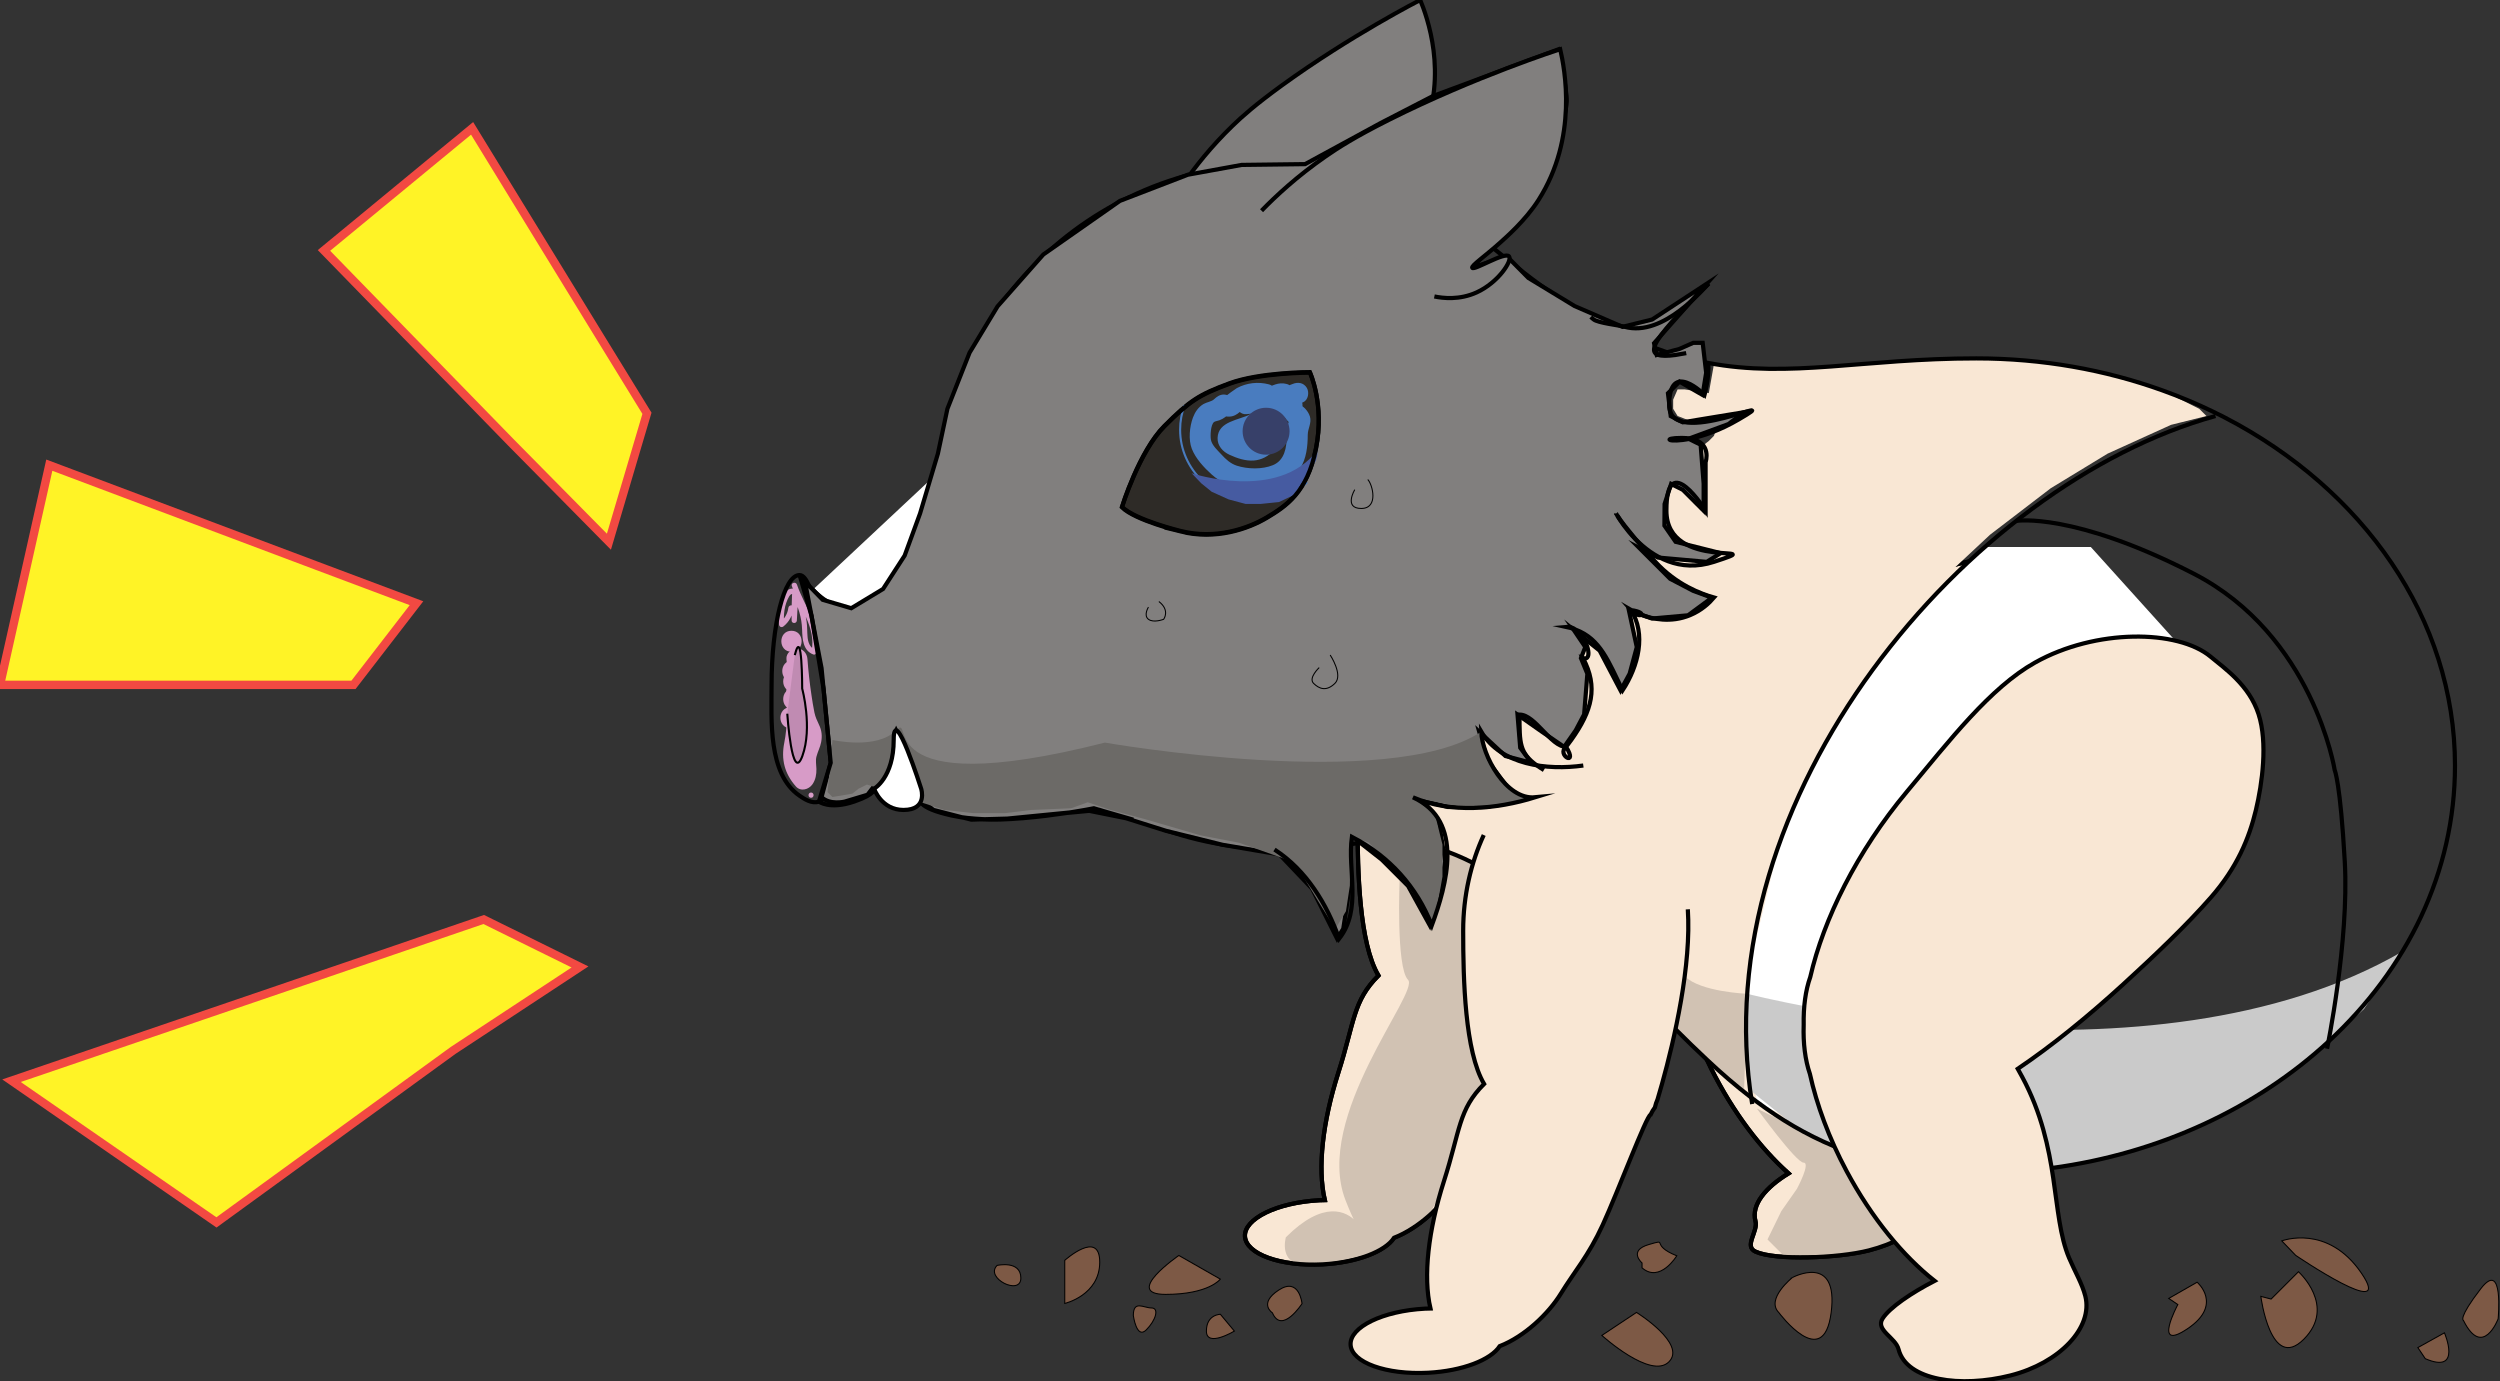 <?xml version="1.0" encoding="utf-8"?>
<!-- Generator: Adobe Illustrator 27.2.0, SVG Export Plug-In . SVG Version: 6.00 Build 0)  -->
<svg version="1.1" id="Слой_1" xmlns="http://www.w3.org/2000/svg" xmlns:xlink="http://www.w3.org/1999/xlink" x="0px" y="0px"
	 viewBox="0 0 595.28 328.89" style="enable-background:new 0 0 595.28 328.89;" xml:space="preserve">
<rect x="0" y="0" width="595.28" height="328.89" fill="#333333" stroke="none"/>
<style type="text/css">
	.st0{display:none;fill:#FFFFFF;stroke:#000000;stroke-miterlimit:10;}
	.st1{fill:#F9E7D4;stroke:#000000;stroke-miterlimit:10;}
	.st2{fill:#D1C2B3;}
	.st3{fill:none;stroke:#000000;stroke-miterlimit:10;}
	.st4{fill:#FFFFFF;}
	.st5{fill:#F9E7D4;}
	.st6{fill:#CACACA;}
	.st7{fill:#FFFFFF;stroke:#000000;stroke-miterlimit:10;}
	.st8{fill:#D79BC7;}
	.st9{fill:#817F7E;stroke:#000000;stroke-miterlimit:10;}
	.st10{fill:#6C6A67;}
	.st11{fill:none;stroke:#000000;stroke-width:0.25;stroke-miterlimit:10;}
	.st12{fill:#7D5945;stroke:#000000;stroke-width:0.25;stroke-miterlimit:10;}
	.st13{fill:#C08BB2;stroke:#000000;stroke-width:0.5;stroke-miterlimit:10;}
	.st14{fill:#2E2B27;stroke:#000000;stroke-miterlimit:10;}
	.st15{fill:#497CBF;}
	.st16{fill:none;stroke:#497CBF;stroke-width:0.5;stroke-miterlimit:10;}
	.st17{fill:#465BA1;}
	.st18{fill:#374069;stroke:#374069;stroke-width:0.5;stroke-miterlimit:10;}
	.st19{fill:#FFF326;stroke:#F24942;stroke-width:2;stroke-miterlimit:10;}
</style>
<path class="st0" d="M-12.15-38.85"/>
<path class="st1" d="M509.34,151.74c-2-6.82-7.66-10.91-10.93-13.76c-7.6-6.65-27.12-7.51-41.81-0.14
	c-10.93,5.49-21.03,17.44-31.59,28.95c-12.42,13.54-20.88,28.9-24.55,42.31c-1.24,3.08-1.89,6.83-1.96,11.05
	c-0.3,4.27,0.05,8.15,1.07,11.47c1.36,7.21,3.99,15.07,7.93,22.93c5.16,10.29,11.68,18.87,18.38,24.85
	c-5.47,3.33-8.94,7.46-7.88,11.38c0.66,2.44-2.81,5.95-0.01,7.24c4.66,2.16,19.68,1.59,27-0.28c11.71-3,19.78-10.71,18.03-17.22
	c-0.59-2.2-2.03-4.16-3.16-6.56c-4.6-9.7-2.07-24.47-9.75-39.78c-0.34-0.67-0.68-1.33-1.02-1.98c8.36-5.1,17.13-11.56,25.83-18.79
	c7.01-5.83,15.49-13.11,21.6-19.48c6.42-6.69,9.54-13.33,11.4-19.9C509.64,167.92,511.31,158.47,509.34,151.74z"/>
<path class="st2" d="M418.33,263.96c0,0,9.35,12.88,11.12,12.88c1.77,0-1.57,6.22-1.57,6.22l-3.73,5.33l-3.29,6.74l3.8,3.8
	l14.44-0.16l9.66-2.23l2.27-0.92l-14.26-22.67L418.33,263.96z"/>
<path class="st3" d="M509.34,151.74c-2-6.82-7.66-10.91-10.93-13.76c-7.6-6.65-27.12-7.51-41.81-0.14
	c-10.93,5.49-21.03,17.44-31.59,28.95c-12.42,13.54-20.88,28.9-24.55,42.31c-1.24,3.08-1.89,6.83-1.96,11.05
	c-0.3,4.27,0.05,8.15,1.07,11.47c1.36,7.21,3.99,15.07,7.93,22.93c5.16,10.29,11.68,18.87,18.38,24.85
	c-5.47,3.33-8.94,7.46-7.88,11.38c0.66,2.44-2.81,5.95-0.01,7.24c4.66,2.16,19.68,1.59,27-0.28c11.71-3,19.78-10.71,18.03-17.22
	c-0.59-2.2-2.03-4.16-3.16-6.56c-4.6-9.7-2.07-24.47-9.75-39.78c-0.34-0.67-0.68-1.33-1.02-1.98c8.36-5.1,17.13-11.56,25.83-18.79
	c7.01-5.83,15.49-13.11,21.6-19.48c6.42-6.69,9.54-13.33,11.4-19.9C509.64,167.92,511.31,158.47,509.34,151.74z"/>
<path class="st1" d="M351.77,153.26c-13.85,0-28.52,19.04-28.52,42.54c0,11.79,0.42,28.79,4.98,36.49
	c-6.11,6.11-5.65,10.94-9.57,23.19c-3.71,11.6-4.99,22.66-3.2,30.28c-0.45,0.01-0.89,0.02-1.34,0.04
	c-9.99,0.53-17.9,4.38-17.68,8.59c0.22,4.22,8.5,7.2,18.49,6.67c8.16-0.43,14.93-3.08,17.02-6.33c6.01-2.34,11.67-7.81,14.56-12.51
	c3.31-5.38,6.58-9,9.97-16.38c3.57-7.77,10.47-26.12,11.39-26.22c0.28-0.62,0.63-1.19,1.03-1.73c0.15-0.67,0.36-1.32,0.64-1.95
	c2.58-8.61,7.09-25.99,7.31-40.16C377.21,172.31,365.62,153.26,351.77,153.26z"/>
<path class="st2" d="M333.27,209.32c0,0-0.89,21.1,2,23.99c2.89,2.89-22.65,32.6-14.88,52.5c7.77,19.9,3.78-9.19-14.21,8.8
	c0,0-2.04,7.02,5.55,6.51s15.79-2.92,15.79-2.92l4.44-3.45l8.29-5.23l20.13-40.44v-30.14l-3.55-10.95l-12.37-5.27L333.27,209.32z"/>
<path class="st3" d="M351.77,153.26c-13.85,0-28.52,19.04-28.52,42.54c0,11.79,0.42,28.79,4.98,36.49
	c-6.11,6.11-5.65,10.94-9.57,23.19c-3.71,11.6-4.99,22.66-3.2,30.28c-0.45,0.01-0.89,0.02-1.34,0.04
	c-9.99,0.53-17.9,4.38-17.68,8.59c0.22,4.22,8.5,7.2,18.49,6.67c8.16-0.43,14.93-3.08,17.02-6.33c6.01-2.34,11.67-7.81,14.56-12.51
	c3.31-5.38,6.58-9,9.97-16.38c3.57-7.77,10.47-26.12,11.39-26.22c0.28-0.62,0.63-1.19,1.03-1.73c0.15-0.67,0.36-1.32,0.64-1.95
	c2.58-8.61,7.09-25.99,7.31-40.16C377.21,172.31,365.62,153.26,351.77,153.26z"/>
<polygon class="st4" points="472.61,130.25 497.85,130.25 519.29,154.02 525.39,192 472.61,242.64 463.48,279.06 443.48,275.4 
	418.37,262.37 415.83,248.87 416.74,229.33 423.65,200.96 432.47,180.97 442.73,163.97 458.55,144.04 "/>
<polyline class="st5" points="400.37,243.97 402.02,237.75 403.64,220.2 398.4,216.02 376.85,211.1 369.69,198.88 352.81,146.91 
	388.35,119.52 406.89,105 408.12,103.77 409.59,99.06 403.64,100.67 399.46,99.06 398.4,97.34 398.4,95.16 399.46,92.72 
	401.16,92.72 406.89,93.61 408.12,86.67 415.75,87.79 426.11,87.79 444.31,86.62 462.88,85.48 475.41,85.44 487.6,86.42 
	499.94,88.6 514.93,92.97 523.67,97.34 525.39,99.06 516.95,101.16 501.84,108.02 488.3,116.26 473.86,127.32 464.53,136.03 
	452.98,144.25 415.75,198.83 408.12,236.64 408.12,252.83 400.37,245.08 "/>
<path class="st2" d="M416.03,236.63c0,0-11.1-0.41-14.87-4.17c-3.76-3.76-6.59,9.28-6.59,9.28l20.7,18.23l0.76-22.45V236.63z"/>
<path class="st6" d="M416.03,236.63c0,0,95.59,24.96,156-10.06l-9.11,13.66l-11.65,10.58l-12.41,9.17l-6.74,3.98l-9.92,4.85
	l-9.32,3.6l-13.34,3.74l-5.52,1.11l-9.82,1.36l-12.57,0.68l-12.22-0.68l-15.94-3.21l-15.41-6.69l-10.85-8.74l-1.39-11.11
	L416.03,236.63z"/>
<path class="st3" d="M584.56,182.33c0,25.35-11.44,48.44-30.15,65.7c-16.99,15.69-39.98,26.6-65.89,30.09
	c-5.85,0.77-11.84,1.19-17.95,1.19c-2.81,0-5.51-0.11-8.12-0.32c-9.76-0.76-18.18-2.89-25.67-6.02c-6.8-2.81-12.82-6.44-18.41-10.59
	c-0.47-0.34-0.94-0.7-1.4-1.04c-3.66-2.81-7.15-5.83-10.53-9.01c-2.53-2.36-5-4.78-7.48-7.25c-8.17-8.19-16.2-16.8-25.43-24.54
	c-6.74-5.64-14.14-10.84-22.73-15.05c-0.72-0.36-1.43-0.7-2.17-1.04c-1.4-0.64-2.72-1.19-4-1.66c-0.08-0.02-0.13-0.06-0.19-0.08
	c-7.59-2.76-13.4-2.68-20.05-2.02c-0.38,0.04-0.76,0.08-1.13,0.11c-0.51,0.06-1,0.11-1.53,0.17c-4.87,0.53-10.35,1.21-17.33,1.21
	h-0.93c-44.67-0.51-80.74-36.87-80.74-81.67c0-45.1,36.57-81.67,81.67-81.67c39.08,0,45.76,20.94,75.04,37.19
	c1.06,0.6,2.13,1.17,3.25,1.76c2.79,1.43,5.8,2.83,9.04,4.15c0.74,0.3,1.45,0.59,2.17,0.85c1.7,0.64,3.38,1.23,5.02,1.72
	c0.36,0.11,0.72,0.21,1.06,0.32c2.28,0.66,4.53,1.19,6.74,1.59c19.52,3.72,36.93-1.08,63.85-1.08c15.74,0,30.73,2.72,44.36,7.63
	c4.15,1.49,8.17,3.19,12.04,5.06c0.28,0.13,0.57,0.28,0.85,0.43c0.66,0.3,1.28,0.62,1.93,0.96
	C562.62,116.46,584.56,147.21,584.56,182.33z"/>
<path class="st7" d="M222.73,113.1c-4.67,18.3-14.83,41.69-29.19,27.33"/>
<g>
	<g>
		<path class="st8" d="M193.12,189.96c0.8,0,0.81-1.25,0-1.25C192.32,188.71,192.32,189.96,193.12,189.96L193.12,189.96z"/>
	</g>
</g>
<g>
	<g>
		<path class="st8" d="M188.68,162.29c3.22,0,3.22-5,0-5C185.46,157.29,185.46,162.29,188.68,162.29L188.68,162.29z"/>
	</g>
</g>
<g>
	<g>
		<path class="st8" d="M188.54,139.52c1.72,5.02,5.88,9.96,4.69,15.56c0.26-0.15,0.51-0.29,0.77-0.44c-1.2-0.45-1.61-1.81-1.71-2.97
			c-0.11-1.21-0.06-2.42-0.22-3.63c-0.32-2.37-1.11-4.63-2.32-6.69c-0.32-0.55-1.14-0.29-1.16,0.32c-0.1,2.02-0.13,4.04-0.1,6.07
			c0.01,0.81,1.21,0.8,1.25,0c0.1-1.89,0.23-3.79,0.29-5.68c0.04-1.22-0.79-2.31-2.11-1.76c-1.22,0.51-1.73,2.3-2.06,3.46
			c-0.45,1.61-0.57,3.29-0.37,4.95c0.07,0.56,0.62,0.8,1.07,0.44c1.39-1.11,2.19-2.67,2.41-4.42c0.1-0.8-1.15-0.79-1.25,0
			c-0.18,1.43-0.93,2.65-2.04,3.54c0.36,0.15,0.71,0.29,1.07,0.44c-0.27-2.23,0.01-4.71,1.15-6.69c0.27-0.47,0.89-0.95,0.89-0.06
			c0,0.61-0.06,1.23-0.09,1.84c-0.07,1.32-0.13,2.63-0.2,3.94c0.42,0,0.83,0,1.25,0c-0.03-2.02,0.01-4.05,0.1-6.07
			c-0.39,0.11-0.78,0.21-1.16,0.32c1.42,2.41,2.21,5.11,2.3,7.91c0.08,2.29,0.18,5.01,2.69,5.95c0.3,0.11,0.7-0.13,0.77-0.44
			c1.26-5.96-2.87-10.9-4.69-16.22C189.49,138.43,188.28,138.76,188.54,139.52L188.54,139.52z"/>
	</g>
</g>
<g>
	<g>
		<path class="st8" d="M188.24,173.4c3.22,0,3.22-5,0-5C185.02,168.4,185.01,173.4,188.24,173.4L188.24,173.4z"/>
	</g>
</g>
<g>
	<g>
		<path class="st8" d="M188.46,155.19c3.22,0,3.22-5,0-5C185.24,150.19,185.24,155.19,188.46,155.19L188.46,155.19z"/>
	</g>
</g>
<g>
	<g>
		<path class="st8" d="M187.2,164.92c0.21,4.01,0.35,7.97-0.45,11.92c-0.8,3.98,0.07,7.38,2.77,10.43c1.15,1.29,3.06,0.73,3.93-0.51
			c0.75-1.07,0.98-2.37,0.95-3.66c-0.02-1-0.25-2.01,0.02-2.99c0.31-1.16,0.89-2.23,1.11-3.41c0.27-1.46,0.14-2.78-0.51-4.12
			c-0.47-0.99-0.87-1.85-1.1-2.94c-0.29-1.39-0.5-2.8-0.71-4.2c-0.43-2.83-0.73-5.68-0.95-8.53c-0.1-1.35-1.07-2.5-2.5-2.5
			c-1.27,0-2.61,1.15-2.5,2.5c0.21,2.73,0.52,5.46,0.89,8.17c0.35,2.52,0.55,5.31,1.47,7.71c0.29,0.77,1.02,1.67,1.08,2.49
			c0.07,0.95-0.63,2.04-0.92,2.92c-0.36,1.08-0.52,2.21-0.47,3.35c0.04,0.87,0.36,1.93-0.17,2.68c1.31-0.17,2.62-0.34,3.93-0.51
			c-0.83-0.93-1.55-2.11-1.69-3.38c-0.16-1.47,0.4-3,0.61-4.43c0.54-3.66,0.41-7.33,0.21-11.01
			C192.03,161.72,187.03,161.7,187.2,164.92L187.2,164.92z"/>
	</g>
</g>
<g>
	<g>
		<path class="st8" d="M188.9,168.96c3.22,0,3.22-5,0-5C185.69,163.96,185.68,168.96,188.9,168.96L188.9,168.96z"/>
	</g>
</g>
<g>
	<g>
		<path class="st8" d="M188.9,164.74c3.22,0,3.22-5,0-5C185.69,159.74,185.68,164.74,188.9,164.74L188.9,164.74z"/>
	</g>
</g>
<path class="st3" d="M197.04,163.19c1.01,8.5,3.07,25.82-2.04,27.68c-1.69,0.61-3.57-0.68-4.62-1.4
	c-7.56-5.19-6.66-18.05-6.66-26.27c0-14.51,2.98-26.27,6.66-26.27C193.93,136.92,196.03,154.66,197.04,163.19z"/>
<path class="st7" d="M295.06,40.77"/>
<g id="Слой_2">
	<path class="st9" d="M282.13,43.27c2.42-3.46,6.13-8.27,11.36-13.33c2.28-2.21,5.44-5.03,11.73-9.6C321.57,8.48,338.17,0,338.17,0
		c1.58,3.83,6.68,17.57,0.61,31.76c-2,4.67-5.54,8.91-6.43,10.02c-2.66,3.32-5.26,5.78-4.93,6.17c0.48,0.56,6.18-4.51,7.2-3.58
		c0.83,0.77-1.34,5.73-5.45,8.49c-3.27,2.2-6.78,2.34-8.58,2.26"/>
	<path class="st9" d="M219.93,191.75c0,0,2.1,1.46,6.73,2.45c4.63,0.98,10.87,0.95,10.87,0.95l17.29-1.7l3.51-0.59l11.51,2.32
		l-8.04-2.32l-1.34-0.4c0,0-2.72,0.55-6.7,1.15c-2.79,0.42-6.23,0.87-9.78,1.17c-0.26,0.04-0.53,0.06-0.77,0.06
		c-3.23,0.28-6.51,0.4-9.5,0.26c-1.49-0.06-2.91-0.17-4.21-0.38c-0.11-0.02-0.25-0.04-0.36-0.06c-11.1-1.89-10.06-4.4-10.06-4.4
		l3.17,2.59l7.25,1.87l1.79,0.45l2.42-0.08l9.5-0.26h0.34l0.43-0.06l9.78-1.17l8.04-0.76l15.8,4.98l13.5,3.34l13.57,2.3l7.76,8.16
		l5.95,11.89l1.47-2.36l1.57-10.31V198.2l2.49,2.49l5.08,3.98l6.29,6.29l5.17,9.38l2.1-6.36l1.57-8.87l-1.4-8.76l-2.96-3.49l-3.81-3
		l8.76,2.28h9.42l7.55-1.87l-2.47-2.47l-5.08-6.83l-1.91-6.74l6.23,5.78l6.17,1.62l-2.64-3.59l-0.64-7.87l5.8,4.06l5.3,3.62
		l2.76-3.95l2-3.79l0.77-9.68l-1.53-3.72l1.04-2.64l-2.78-4.12l6.19,4.97l4.98,9.48l2.17-4l1.7-6.32l-1.89-8.78l5.51,1.98l8.59-0.77
		l5.68-4.19l-4.47-1.64l-5.49-2.87l-7.34-7.34l4.42,2.28l11.63,1.04l3.34-2.08l-10.74-2.7l-2.66-3.85l0.04-5.15l1.55-4.78l2.78,1.4
		l4.97,4.97v-6.42l-0.72-9.29l-2.89-1.42l9.51-3.49l3.72-2.83l-14.59,2.4l-2.87-1.47l-0.66-5.44l2.76-2.76l5.49,3.17l0.85-5.3
		l-0.83-7.12h-2.25l-3.27,1.45l-5.42,1.45l-0.64-2.81l12.54-14.16l-13,8.52l-7.05,1.74l-11.4-4.94l-11.02-6.7l-5.05-5.09l-8.77,2.71
		l8.44-7.64l2.81-3.12l3.53-3.93l3.99-7.1c0,0,1.02-4.45,2.05-8.14c1.03-3.7,2.07-7.86,2.13-9.75c0.09-3.13-2-12.37-2-12.37
		L341.2,22.87l-12.46,6.43l-17.98,9.78l-15.12,0.19l-12.79,2.33l-16.18,6.23L248.43,60.6l-10.9,12.35l-6.66,11.02l-5.28,13.37
		l-2.27,10.69l-4.24,14.23l-3.67,10.03l-5.14,7.95l-4.08,2.47l-3.49,2.11l-6.8-2l-4.23-4.34l3.95,20.6l2.19,22.56l-2.19,8.16
		c1.96,1.94,5.49,1.08,5.49,1.08l5.46-1.64l4.46-5.83l1.3-7.19l1.06-2.28l2.08,4.34l2.68,7.32"/>
	<path class="st9" d="M300.39,50.17c3.36-3.45,8.43-8.19,15.26-12.93c2.98-2.07,7.05-4.67,14.99-8.66
		c20.6-10.36,40.86-16.86,40.86-16.86l0,0c1.07,4.61,4.3,21.03-5.16,35.9c-3.11,4.89-7.89,9.02-9.09,10.11
		c-3.61,3.25-6.99,5.55-6.69,6.04c0.43,0.72,7.8-3.94,8.77-2.71c0.8,1.02-2.57,6.21-7.71,8.56c-4.09,1.87-8.07,1.39-10.08,0.97"/>
	<path class="st1" d="M353.3,198.83c-3.03,6.58-4.9,14.4-4.9,22.78c0,11.79,0.42,28.79,4.98,36.49c-6.11,6.11-5.65,10.94-9.57,23.19
		c-3.71,11.6-4.99,22.66-3.2,30.28c-0.45,0.01-0.89,0.02-1.34,0.04c-9.99,0.53-17.9,4.38-17.68,8.59c0.22,4.22,8.5,7.2,18.49,6.67
		c8.16-0.43,14.93-3.08,17.02-6.33c6.01-2.34,11.67-7.81,14.56-12.51c3.31-5.38,6.58-9,9.97-16.38
		c3.57-7.77,10.47-26.12,11.39-26.22c0.28-0.62,0.63-1.19,1.03-1.73c0.15-0.67,0.36-1.32,0.64-1.95c2.58-8.61,7.09-25.99,7.31-40.16
		c0.03-1.72-0.01-3.41-0.11-5.07"/>
	<path class="st10" d="M198.23,176.19c0,0,10.44,2.42,15.15-2.28c4.7-4.7-7.76,17.5,49.71,2.91c0,0,67.73,11.86,89.61-2.58
		l1.42,6.73l5.08,6.83l5.15,2.07l-6.83,1.89L347.26,192l-10.84-2.13l5.26,4.01l1.79,7.23v7.62l-0.93,5.26l-0.86,4.26l-0.75,2.1
		l-3.22-5.91l-2.43-3.47l-3.56-4.53l-5.87-5.87l-3.95-1.28l-0.4,5.16l-0.08,6.43l-0.93,6.09l-2.53,4.22l-3.95-6.37l-4.48-7.38
		l-2.73-2.63l-11.76-4.14l-9.25-1.78l-12.95-3.78l-8.44-2.25l-5.39-1.83l-3.94,1.43l-9.55,0.4l-6.22,0.76h-7.55l-6.89-0.76
		l-18.43-6.05l-2,0.99l-1.47,1.18l-4.75,0.8l-1.17-1.17"/>
	<path class="st3" d="M378.8,75.47c0.21,0.21,0.42,0.42,0.64,0.57c0.98,0.85,6.18,1.42,7.35,1.76c9.42,2.66,19.28-9.68,20.06-10.25"
		/>
	<path class="st3" d="M406.89,67.51c0,0-0.02,0.02-0.04,0.04c-0.17,0.19-1.15,1.13-3.21,3.23c-5.91,6.02-9.31,9.93-9.74,12.03
		c-0.38,1.72,1.23,2.23,5.02,1.72c0.77-0.11,1.62-0.26,2.59-0.45"/>
	<path class="st3" d="M406.72,86.42c0.38,3.11-0.85,7.61-0.85,7.61s-8.42-8.57-8.42,2.45c0,11.04,29.32-4.06,16.54,3.4
		c-4.55,2.66-8.55,3.98-11.48,4.57c-5.27,1.09-6.99-0.17-2.06-0.17c0.77,0,1.47,0.06,2.06,0.17c5.21,0.94,3.61,5.61,3.61,5.61v11.52
		c0,0-9.33-14.91-9.33,0s25.98,7.42,11.33,12.2c-8.27,2.7-14.63-1.3-18.6-5.3c-0.04-0.04-0.08-0.08-0.11-0.11
		c-2.25-2.3-3.7-4.57-4.3-5.57"/>
	<path class="st3" d="M384.8,122.25c0,0.02,0.02,0.02,0.02,0.04c0.02,0.02,0.04,0.06,0.06,0.09c0.04,0.06,0.08,0.13,0.11,0.21
		c0.02,0.04,0.04,0.06,0.06,0.09c0.02,0.02,0.04,0.06,0.06,0.09c0.79,1.25,2.51,3.42,4.3,5.57c0.04,0.04,0.08,0.08,0.11,0.11
		c1.77,2.13,3.61,4.21,4.61,5.3c5.02,5.49,10.89,7.66,13.99,8.53c-1.08,1.26-2.91,3.04-5.68,4.19c-4.57,1.91-8.97,0.93-11.65-0.08
		c-1.25-0.47-2.13-0.94-2.45-1.13c1.04,1.21,2.19,1.36,2.45,1.13c0.28-0.25-0.25-0.81-2.45-1.13c3.68,5.66,1.79,13.35-1.98,19.11
		c-3.38-6.87-5.25-12.21-11.18-14.44c0,0-0.02-0.02-0.04-0.02c-0.68-0.26-1.42-0.49-2.23-0.66c0.79-0.08,1.55,0.17,2.23,0.66
		c0.02,0,0.04,0.02,0.04,0.02c2.83,2,4.27,7.65,1.74,6.76c3.7,6.91,2.17,12.55-2.76,19.46c-0.4,0.55-0.81,1.11-1.25,1.68l0,0
		c-2.44,1.94,3.02,4.91,0,0c-3.66,0-7.32-7.68-11.1-7.68c0,6.85,0,9.12,4.13,12.1h0.02c0.49,0.36,1.04,0.74,1.66,1.11"/>
	<path class="st3" d="M303.47,202.29c7.62,4.92,12.53,13.08,15.39,21.24c5.51-7.04,1.94-16.26,3.04-24.26
		c9.02,4.69,15.45,11.91,19.04,21.06c3.53-9.61,7.87-24.85-4.51-30.48c9.09,3.91,19.87,2.84,29.11,0
		c-6.99,0.66-12.68-10.1-12.84-15.64c4.65,7.98,15.72,9.28,24.31,8.07"/>
	<path class="st7" d="M208.13,187.8c0,0,4.67-2.62,4.67-11.62c0-8.99,6.54,11.62,6.54,11.62s1.65,5.06-4.21,5.06
		C209.85,192.86,208.13,187.8,208.13,187.8z"/>
	<path class="st3" d="M417.22,262.89c-11.99-73.45,51.7-147.67,110.31-163.83"/>
	<path class="st3" d="M480.12,124.02c0,0,13.62-2.13,42.17,12.55c28.56,14.68,33.63,46.81,33.63,46.81s1.33,2.83,2.4,21.78
		s-4.22,44.55-4.22,44.55"/>
	<path class="st11" d="M329.49,140.91"/>
	<path class="st11" d="M322.58,116.59c0,0-2.67,4.48,1.55,4.48c4.22,0,2.67-5.77,1.55-6.89"/>
	<path class="st11" d="M314.12,158.96c0,0-2.66,2.48-1.33,3.77c1.33,1.29,3.01,1.99,5.06,0c2.05-1.99-1.12-6.77-1.12-6.77"/>
	<path class="st11" d="M273.46,144.56c0,0-1.24,1.96,0,2.9c1.24,0.94,3.62,0,3.62,0s1.6-2.13-1.14-4.23"/>
	<path class="st3" d="M190.39,136.92l2.84,9.71l2.86,17.35l1.71,17.65l-2.8,9.24c0,0,2.53,1.99,8.37,0
		c5.36-1.83,4.76-3.07,4.76-3.07"/>
	<path class="st12" d="M293.92,316.95c0,0-6.66,4-6.66,0c0-4,3.33-4,3.33-4L293.92,316.95z"/>
	<path class="st12" d="M237.42,301.31c-3.02,3.02,5.66,7.33,5.66,3.02S237.42,301.31,237.42,301.31z"/>
	<path class="st12" d="M253.53,300.1c0,0,8.33-7.47,8.33,0.43c0,7.9-8.33,9.84-8.33,9.84V300.1z"/>
	<path class="st12" d="M269.86,313.24c0,0,0.76,5.74,3.07,3.43s3.13-5.23,1.26-5.23C272.32,311.44,269.86,309.51,269.86,313.24z"/>
	<path class="st12" d="M302.98,312.61c2.25,5.23,7.05-2.2,7.05-2.2s-0.63-6.45-5.55-3.23C299.57,310.4,302.98,312.61,302.98,312.61z
		"/>
	<path class="st12" d="M390.99,301.89c4.28,3.72,8.27-2.87,8.27-2.87c-6.66-2.68-1.67-4.13-6.66-2.68s-1.61,4.39-1.61,4.39V301.89z"
		/>
	<path class="st12" d="M423.57,312.55c0,0,10.61,14.29,12.45,0c1.84-14.29-9.22-8.36-9.22-8.36S420.35,309.32,423.57,312.55z"/>
	<path class="st12" d="M280.7,298.94c0,0-13.47,9.27-3.16,9.27s13.04-3.63,13.04-3.63L280.7,298.94z"/>
	<path class="st12" d="M381.42,317.98c0,0,11.68,10.59,15.97,6.29s-7.72-11.77-7.72-11.77L381.42,317.98z"/>
	<path class="st12" d="M538.33,308.68c0,0,2.34,18.09,10.22,10.22c7.88-7.88-1.26-16.09-1.26-16.09l-6.51,6.51L538.33,308.68z"/>
	<path class="st12" d="M518.57,310.63c0,0-6.19,11.49,2.33,5.74c8.53-5.74,2.26-11.06,2.26-11.06l-6.76,3.86L518.57,310.63z"/>
	<path class="st12" d="M546.62,298.91c0,0,23.76,16.14,15.68,4.27s-18.98-7.71-18.98-7.71L546.62,298.91z"/>
	<path class="st12" d="M577.49,323.52c8.89,3.83,4.56-6.16,4.56-6.16l-6.33,3.52L577.49,323.52z"/>
	<path class="st12" d="M586.57,314.41c4.61,9.26,8.27-0.38,8.27-0.38s1.39-14.34-4.14-7.17
		C585.18,314.03,586.57,314.41,586.57,314.41z"/>
</g>
<path class="st13" d="M187.46,169.94c0,0,1.11,16.85,3.59,10.08s-0.04-16.05-0.04-16.05s0.02-15.18-1.76-7.98"/>
<path class="st14" d="M267.15,120.67c0,0,4.11-13.27,10.12-19.28c6.01-6.01,8.21-7.44,15.46-10.12c7.25-2.67,19.17-2.67,19.17-2.67
	s3.55,7.63,1.45,18.13s-7.22,13.75-11.64,16.41c-4.52,2.71-12.29,5.39-20.58,3.29C281.14,126.43,270.3,123.81,267.15,120.67z"/>
<g>
	<g>
		<path class="st15" d="M307.74,91.45c-1.37,0.58-2.89,0.97-4.37,1.13c-1.34,0.14-2.5,1.05-2.5,2.5c0,1.41,1.15,2.43,2.5,2.5
			c1.87,0.1,3.55-0.9,4.5-2.48c0.83-1.37,0.05-3.27-1.49-3.67c-2.01-0.53-3.44,0.42-5.23,1.16c-1.4,0.58-2.92,0.92-4.43,1.03
			c0.42,1.55,0.84,3.11,1.26,4.66c1.6-0.73,3.2-1.46,4.8-2.18c2.02-0.92,1.35-4.05-0.6-4.57c-2.59-0.69-5.31-0.38-7.67,0.88
			c-0.28,0.15-2.75,1.92-2.67,2.01c-0.07-0.09,2.31,0.28,0.52-0.3c-0.29-0.09-0.6-0.18-0.92-0.18c-1,0-1.7,0.51-2.38,1.15
			c-0.58,0.54-1.73,0.67-2.5,1.12c-1.23,0.73-2.02,1.92-2.51,3.23c-0.8,2.16-1.1,5.24-0.27,7.41c0.9,2.33,2.94,4.53,4.79,6.18
			c2.1,1.88,4.57,2.89,7.35,3.25c4.92,0.62,10.81-0.18,13.66-4.72c1.5-2.39,1.8-5.28,1.81-8.03c0.01-1.52,0.99-2.82,0.51-4.38
			c-0.22-0.71-0.65-1.34-1.15-1.88c-0.33-0.35-0.77-0.52-0.83-0.94c0,0.44,0,0.89,0,1.33c-0.03,0.01-0.05,0.03-0.08,0.04
			c1.01-1.99-0.65-4.14-2.82-3.67c-1.74,0.37-3.45,0.8-5.06,1.59c-1.59,0.78-2.7,2.21-4.25,3.03c-2.67,1.4-7.67,1.64-7.79,5.63
			c-0.06,1.88,1.24,3.28,2.86,4.02c1.79,0.82,3.75,1.49,5.74,1.36c3.59-0.23,7.05-3.65,5.76-7.41c-1.04-3.03-5.87-1.73-4.82,1.33
			c0.1,0.3,0.19,0.19,0.02,0.48c0,0-0.26,0.28-0.36,0.34c-0.66,0.47-1.64,0.28-2.41,0.06c-0.47-0.13-0.95-0.29-1.4-0.48
			c-0.19-0.08-0.36-0.19-0.55-0.27c-0.3-0.22-0.35-0.22-0.13-0.02c0.22,0.17,0.27,0.42,0.14,0.73c0.01,0.98-0.16,0.59,0.28,0.52
			c0.46-0.07,0.99-0.37,1.43-0.52c2.23-0.75,4.23-1.56,6.03-3.12c1.73-1.5,3.61-1.99,5.82-2.46c-0.94-1.22-1.88-2.45-2.82-3.67
			c-0.97,1.91-0.3,3.79,1.21,5.18c0.06,0.06,0.44,0.45,0.48,0.43c-0.31,0.11,0.19-0.81-0.29-0.39c-0.09,0.08-0.19,0.44-0.23,0.56
			c-0.3,0.95-0.3,1.96-0.3,2.95c-0.01,2.69-0.5,5.71-3.28,6.86c-2.55,1.05-6.02,0.96-8.6,0.13c-1.5-0.49-2.62-1.52-3.67-2.67
			c-0.86-0.94-2.24-2.15-2.49-3.47c-0.18-0.93-0.09-3.55,0.72-4.25c0.21-0.18,0.94-0.3,1.28-0.42c1.1-0.41,1.76-1.02,2.59-1.8
			c-0.37,0.21-0.74,0.43-1.1,0.64c0.09-0.03,0.19-0.05,0.28-0.08c-0.44,0-0.89,0-1.33,0c0.87,0.32,2.06,0.63,3.3,0.03
			c0.86-0.42,1.45-1.12,2.2-1.68c1.32-0.99,3.01-1.26,4.59-0.84c-0.2-1.52-0.4-3.05-0.6-4.57c-1.6,0.73-3.2,1.46-4.8,2.18
			c-2.25,1.02-1.14,4.83,1.26,4.66c1.62-0.12,3.23-0.37,4.78-0.86c0.74-0.24,1.46-0.53,2.17-0.85c0.37-0.17,0.73-0.38,1.11-0.53
			c0.29-0.12,0.71,0,0.27-0.12c-0.5-1.22-1-2.45-1.49-3.67c-0.01,0.01,0.84,0.06-0.18,0.01c0,1.67,0,3.33,0,5
			c2.43-0.26,4.64-0.85,6.89-1.81c1.24-0.53,1.52-2.36,0.9-3.42C310.4,91.06,308.98,90.92,307.74,91.45L307.74,91.45z"/>
	</g>
</g>
<path class="st16" d="M282.05,96.52c-0.68,1.81-1.05,3.77-1.05,5.81c0,9.49,8.03,17.19,17.93,17.19c4.77,0,9.1-1.78,12.31-4.69"/>
<path class="st17" d="M313.62,107.27c-0.02,0.03-0.04,0.06-0.07,0.09c-9.34,12.18-29.81,5.32-29.81,5.32l2.32,2.42l2.44,1.98
	l4.04,1.83l4.04,1.08h3.62l4.36-0.45l3.61-1.72c0,0,2.8-4.29,5.18-8.13l0.35-1.54C313.67,107.86,313.64,107.57,313.62,107.27z"/>
<circle class="st18" cx="301.47" cy="102.68" r="5.34"/>
<path class="st1" d="M537.79,170.04c-2.24-6.9-8.05-10.87-11.41-13.67c-7.83-6.52-27.37-6.69-41.79,1.38
	c-10.73,6.01-20.39,18.6-30.53,30.75c-11.93,14.29-19.83,30.31-23.02,44.16c-1.13,3.2-1.64,7.06-1.56,11.37
	c-0.15,4.38,0.34,8.33,1.48,11.69c1.62,7.33,4.52,15.26,8.74,23.15c5.98,11.17,13.48,20.25,20.95,26.12
	c-5.5,2.84-10.7,6.34-12.39,8.99c-1.75,2.74,3.1,4.5,3.81,7.31c1.89,7.47,14.88,9.19,26.62,6.23c11.75-2.96,19.74-11.43,17.85-18.9
	c-0.75-2.96-2.5-5.87-3.86-9.08c-4.37-10.33-1.97-25.91-11.14-43.05c-0.36-0.67-0.73-1.33-1.09-1.99
	c8.18-5.52,16.7-12.44,25.14-20.15c6.8-6.21,15.01-13.97,20.89-20.71c6.18-7.07,9.05-13.98,10.68-20.76
	C538.67,186.57,540,176.85,537.79,170.04z"/>
<polygon class="st19" points="84.17,163.07 73.73,163.07 0,163.07 11.74,110.76 75.36,134.69 99.17,143.63 "/>
<polygon class="st19" points="144.99,128.99 121.69,105.38 77.14,59.63 112.41,30.56 142.7,79.94 154.05,98.41 "/>
<polygon class="st19" points="138.1,230.24 107.89,250.12 51.54,291.07 2.74,257.33 91.11,227.17 115.18,218.94 "/>
<path class="st3" d="M267.15,120.8c0,0,4.11-13.27,10.12-19.28c6.01-6.01,8.21-7.44,15.46-10.12c7.25-2.67,19.17-2.67,19.17-2.67
	s3.55,7.63,1.45,18.13c-2.1,10.5-7.22,13.75-11.64,16.41c-4.52,2.71-12.29,5.39-20.58,3.29C281.14,126.56,270.3,123.94,267.15,120.8
	z"/>
</svg>
